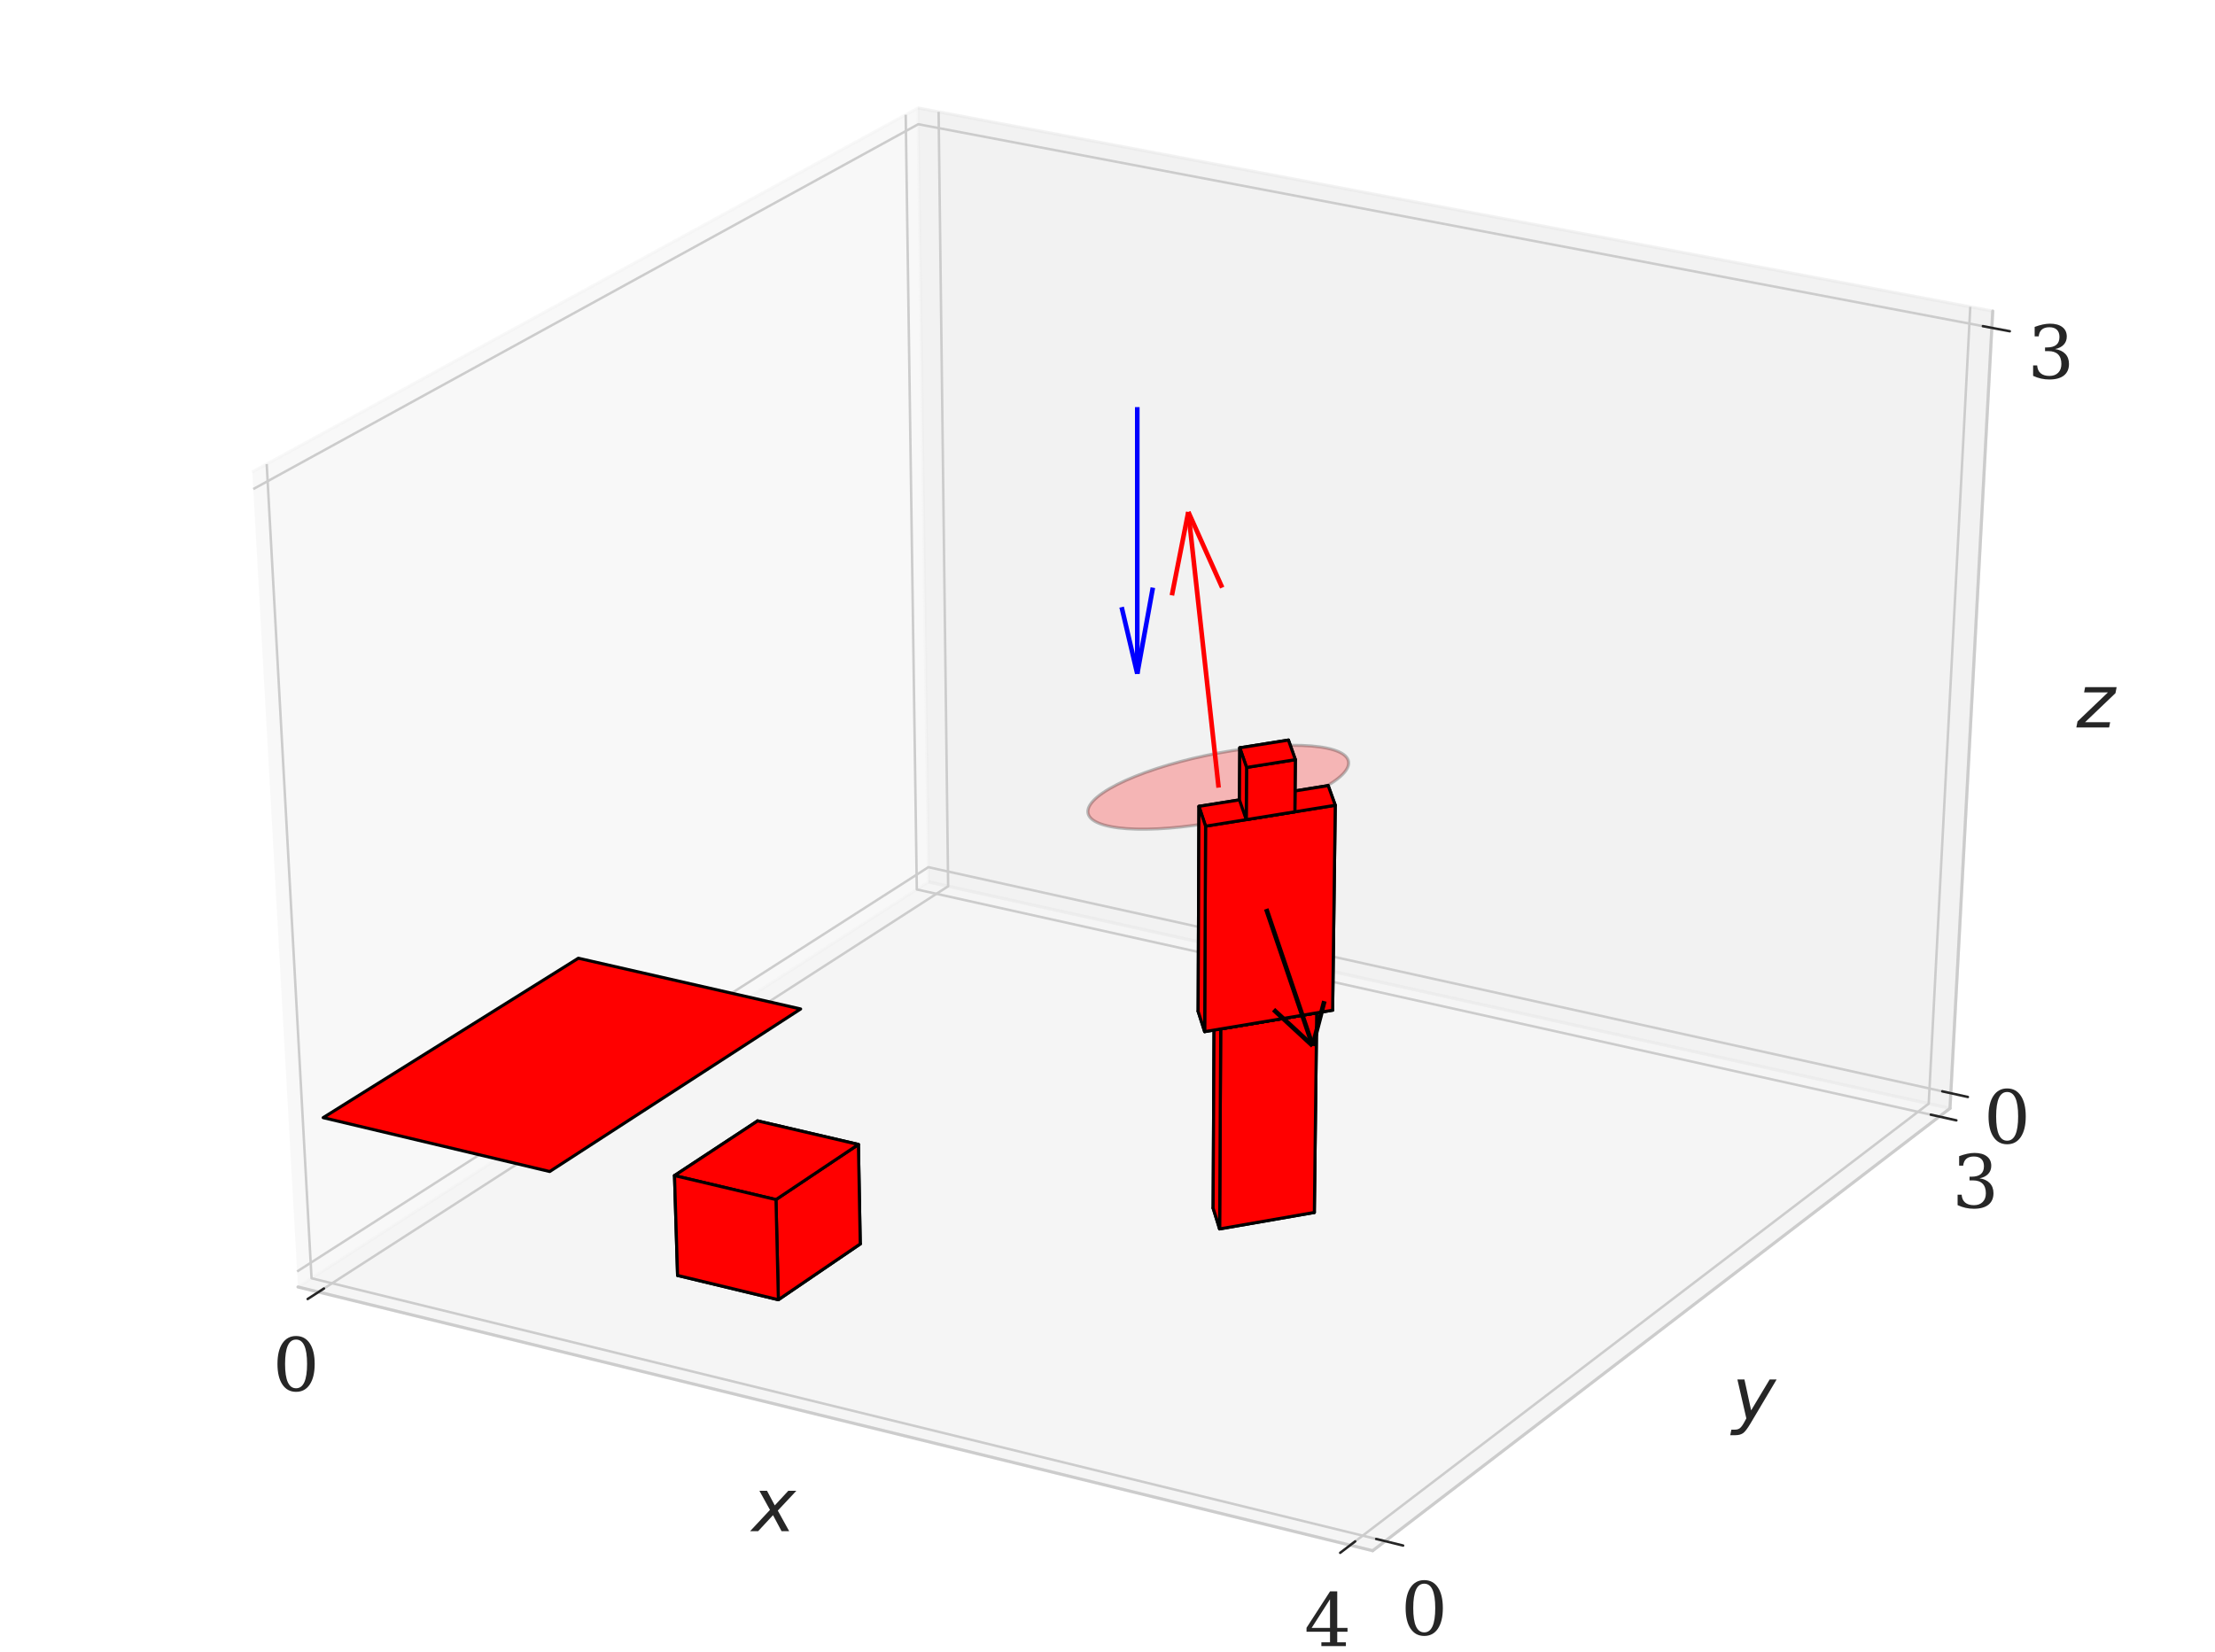 <?xml version="1.0" encoding="utf-8" standalone="no"?>
<!DOCTYPE svg PUBLIC "-//W3C//DTD SVG 1.1//EN"
  "http://www.w3.org/Graphics/SVG/1.1/DTD/svg11.dtd">
<!-- Created with matplotlib (https://matplotlib.org/) -->
<svg height="537.12pt" version="1.1" viewBox="0 0 720 537.12" width="720pt" xmlns="http://www.w3.org/2000/svg" xmlns:xlink="http://www.w3.org/1999/xlink">
 <defs>
  <style type="text/css">
*{stroke-linecap:butt;stroke-linejoin:round;}
  </style>
 </defs>
 <g id="figure_1">
  <g id="patch_1">
   <path d="M 0 537.12 
L 720 537.12 
L 720 0 
L 0 0 
z
" style="fill:#ffffff;"/>
  </g>
  <g id="patch_2">
   <path d="M 1.92 537.12 
L 718.08 537.12 
L 718.08 0 
L 1.92 0 
z
" style="fill:#ffffff;"/>
  </g>
  <g id="pane3d_1">
   <g id="patch_3">
    <path d="M 96.858 418.435 
L 301.827 286.746 
L 298.414 35.108 
L 82.017 153.429 
" style="fill:#f2f2f2;opacity:0.5;stroke:#f2f2f2;stroke-linejoin:miter;"/>
   </g>
  </g>
  <g id="pane3d_2">
   <g id="patch_4">
    <path d="M 301.827 286.746 
L 633.857 360.369 
L 647.749 101.143 
L 298.414 35.108 
" style="fill:#e6e6e6;opacity:0.5;stroke:#e6e6e6;stroke-linejoin:miter;"/>
   </g>
  </g>
  <g id="pane3d_3">
   <g id="patch_5">
    <path d="M 96.858 418.435 
L 446.199 504.181 
L 633.857 360.369 
L 301.827 286.746 
" style="fill:#ececec;opacity:0.5;stroke:#ececec;stroke-linejoin:miter;"/>
   </g>
  </g>
  <g id="axis3d_1">
   <g id="line2d_1">
    <path d="M 96.858 418.435 
L 446.199 504.181 
" style="fill:none;stroke:#cccccc;stroke-linecap:round;"/>
   </g>
   <g id="text_1">
    <!-- $x$ -->
    <defs>
     <path d="M 60.016 54.688 
L 34.906 27.875 
L 50.297 0 
L 39.984 0 
L 28.422 21.688 
L 8.297 0 
L -2.594 0 
L 24.312 28.812 
L 10.016 54.688 
L 20.312 54.688 
L 30.812 34.906 
L 49.125 54.688 
z
" id="DejaVuSans-Oblique-120"/>
    </defs>
    <g style="fill:#262626;" transform="translate(244.451 497.907)scale(0.24 -0.24)">
     <use transform="translate(0 0.312)" xlink:href="#DejaVuSans-Oblique-120"/>
    </g>
   </g>
   <g id="Line3DCollection_1">
    <path d="M 103.539 420.075 
L 308.197 288.158 
L 305.103 36.373 
" style="fill:none;stroke:#cccccc;stroke-width:0.8;"/>
    <path d="M 438.892 502.388 
L 626.935 358.834 
L 640.45 99.764 
" style="fill:none;stroke:#cccccc;stroke-width:0.8;"/>
   </g>
   <g id="xtick_1">
    <g id="line2d_2">
     <path clip-path="url(#p64a46fb6d9)" d="M 369.678 261.302 
" style="fill:none;stroke:#cccccc;stroke-linecap:round;stroke-width:0.8;"/>
    </g>
    <g id="line2d_3">
     <path d="M 105.302 418.939 
L 100.006 422.352 
" style="fill:none;stroke:#262626;stroke-linecap:round;stroke-width:0.8;"/>
    </g>
    <g id="text_2">
     <!-- 0 -->
     <defs>
      <path d="M 31.781 3.422 
Q 39.266 3.422 42.969 11.625 
Q 46.688 19.828 46.688 36.375 
Q 46.688 52.984 42.969 61.188 
Q 39.266 69.391 31.781 69.391 
Q 24.312 69.391 20.594 61.188 
Q 16.891 52.984 16.891 36.375 
Q 16.891 19.828 20.594 11.625 
Q 24.312 3.422 31.781 3.422 
z
M 31.781 -1.422 
Q 19.922 -1.422 13.25 8.531 
Q 6.594 18.5 6.594 36.375 
Q 6.594 54.297 13.25 64.25 
Q 19.922 74.219 31.781 74.219 
Q 43.703 74.219 50.344 64.25 
Q 56.984 54.297 56.984 36.375 
Q 56.984 18.5 50.344 8.531 
Q 43.703 -1.422 31.781 -1.422 
z
" id="DejaVuSerif-48"/>
     </defs>
     <g style="fill:#262626;" transform="translate(88.611 452.193)scale(0.24 -0.24)">
      <use xlink:href="#DejaVuSerif-48"/>
     </g>
    </g>
   </g>
   <g id="xtick_2">
    <g id="line2d_4">
     <path clip-path="url(#p64a46fb6d9)" d="M 369.678 261.302 
" style="fill:none;stroke:#cccccc;stroke-linecap:round;stroke-width:0.8;"/>
    </g>
    <g id="line2d_5">
     <path d="M 440.517 501.147 
L 435.635 504.874 
" style="fill:none;stroke:#262626;stroke-linecap:round;stroke-width:0.8;"/>
    </g>
    <g id="text_3">
     <!-- 4 -->
     <defs>
      <path d="M 34.906 24.703 
L 34.906 63.484 
L 10.016 24.703 
z
M 56.391 0 
L 23.188 0 
L 23.188 5.172 
L 34.906 5.172 
L 34.906 19.484 
L 3.078 19.484 
L 3.078 24.812 
L 35.016 74.219 
L 44.672 74.219 
L 44.672 24.703 
L 58.594 24.703 
L 58.594 19.484 
L 44.672 19.484 
L 44.672 5.172 
L 56.391 5.172 
z
" id="DejaVuSerif-52"/>
     </defs>
     <g style="fill:#262626;" transform="translate(423.956 535.207)scale(0.24 -0.24)">
      <use xlink:href="#DejaVuSerif-52"/>
     </g>
    </g>
   </g>
  </g>
  <g id="axis3d_2">
   <g id="line2d_6">
    <path d="M 633.857 360.369 
L 446.199 504.181 
" style="fill:none;stroke:#cccccc;stroke-linecap:round;"/>
   </g>
   <g id="text_4">
    <!-- $y$ -->
    <defs>
     <path d="M 24.812 -5.078 
Q 18.562 -15.578 14.625 -18.188 
Q 10.688 -20.797 4.594 -20.797 
L -2.484 -20.797 
L -0.984 -13.281 
L 4.203 -13.281 
Q 7.953 -13.281 10.594 -11.234 
Q 13.234 -9.188 16.5 -3.219 
L 19.281 2 
L 7.172 54.688 
L 16.703 54.688 
L 25.781 12.797 
L 50.875 54.688 
L 60.297 54.688 
z
" id="DejaVuSans-Oblique-121"/>
    </defs>
    <g style="fill:#262626;" transform="translate(563.03 461.711)scale(0.24 -0.24)">
     <use transform="translate(0 0.312)" xlink:href="#DejaVuSans-Oblique-121"/>
    </g>
   </g>
   <g id="Line3DCollection_2">
    <path d="M 86.691 150.874 
L 101.268 415.602 
L 450.249 501.077 
" style="fill:none;stroke:#cccccc;stroke-width:0.8;"/>
    <path d="M 294.407 37.3 
L 298.016 289.194 
L 630.38 363.033 
" style="fill:none;stroke:#cccccc;stroke-width:0.8;"/>
   </g>
   <g id="xtick_3">
    <g id="line2d_7">
     <path clip-path="url(#p64a46fb6d9)" d="M 369.678 261.302 
" style="fill:none;stroke:#cccccc;stroke-linecap:round;stroke-width:0.8;"/>
    </g>
    <g id="line2d_8">
     <path d="M 447.328 500.362 
L 456.098 502.51 
" style="fill:none;stroke:#262626;stroke-linecap:round;stroke-width:0.8;"/>
    </g>
    <g id="text_5">
     <!-- 0 -->
     <g style="fill:#262626;" transform="translate(455.329 531.561)scale(0.24 -0.24)">
      <use xlink:href="#DejaVuSerif-48"/>
     </g>
    </g>
   </g>
   <g id="xtick_4">
    <g id="line2d_9">
     <path clip-path="url(#p64a46fb6d9)" d="M 369.678 261.302 
" style="fill:none;stroke:#cccccc;stroke-linecap:round;stroke-width:0.8;"/>
    </g>
    <g id="line2d_10">
     <path d="M 627.607 362.417 
L 635.932 364.267 
" style="fill:none;stroke:#262626;stroke-linecap:round;stroke-width:0.8;"/>
    </g>
    <g id="text_6">
     <!-- 3 -->
     <defs>
      <path d="M 9.719 69.828 
Q 15.438 71.969 20.672 73.094 
Q 25.922 74.219 30.516 74.219 
Q 41.219 74.219 47.219 69.594 
Q 53.219 64.984 53.219 56.781 
Q 53.219 50.203 49.062 45.781 
Q 44.922 41.359 37.312 39.797 
Q 46.297 38.531 51.25 33.281 
Q 56.203 28.031 56.203 19.672 
Q 56.203 9.469 49.344 4.016 
Q 42.484 -1.422 29.594 -1.422 
Q 23.875 -1.422 18.422 -0.188 
Q 12.984 1.031 7.625 3.516 
L 7.625 17.672 
L 13.094 17.672 
Q 13.578 10.641 17.828 7.031 
Q 22.078 3.422 29.781 3.422 
Q 37.25 3.422 41.578 7.734 
Q 45.906 12.062 45.906 19.578 
Q 45.906 28.172 41.453 32.594 
Q 37.016 37.016 28.422 37.016 
L 23.781 37.016 
L 23.781 42 
L 26.219 42 
Q 34.766 42 39.031 45.531 
Q 43.312 49.078 43.312 56.203 
Q 43.312 62.594 39.797 65.984 
Q 36.281 69.391 29.688 69.391 
Q 23.094 69.391 19.453 66.266 
Q 15.828 63.141 15.188 56.984 
L 9.719 56.984 
z
" id="DejaVuSerif-51"/>
     </defs>
     <g style="fill:#262626;" transform="translate(634.501 392.668)scale(0.24 -0.24)">
      <use xlink:href="#DejaVuSerif-51"/>
     </g>
    </g>
   </g>
  </g>
  <g id="axis3d_3">
   <g id="line2d_11">
    <path d="M 633.857 360.369 
L 647.749 101.143 
" style="fill:none;stroke:#cccccc;stroke-linecap:round;"/>
   </g>
   <g id="text_7">
    <!-- $z$ -->
    <defs>
     <path d="M 11.625 54.688 
L 54.297 54.688 
L 52.688 46.484 
L 11.531 7.172 
L 45.516 7.172 
L 44.094 0 
L -0.297 0 
L 1.312 8.203 
L 42.484 47.516 
L 10.203 47.516 
z
" id="DejaVuSans-Oblique-122"/>
    </defs>
    <g style="fill:#262626;" transform="translate(674.998 236.606)scale(0.24 -0.24)">
     <use transform="translate(0 0.312)" xlink:href="#DejaVuSans-Oblique-122"/>
    </g>
   </g>
   <g id="Line3DCollection_3">
    <path d="M 634.121 355.438 
L 301.762 281.949 
L 96.576 413.404 
" style="fill:none;stroke:#cccccc;stroke-width:0.8;"/>
    <path d="M 647.457 106.595 
L 298.486 40.389 
L 82.33 159.011 
" style="fill:none;stroke:#cccccc;stroke-width:0.8;"/>
   </g>
   <g id="xtick_5">
    <g id="line2d_12">
     <path clip-path="url(#p64a46fb6d9)" d="M 369.678 261.302 
" style="fill:none;stroke:#cccccc;stroke-linecap:round;stroke-width:0.8;"/>
    </g>
    <g id="line2d_13">
     <path d="M 631.348 354.825 
L 639.673 356.666 
" style="fill:none;stroke:#262626;stroke-linecap:round;stroke-width:0.8;"/>
    </g>
    <g id="text_8">
     <!-- 0 -->
     <g style="fill:#262626;" transform="translate(644.806 371.699)scale(0.24 -0.24)">
      <use xlink:href="#DejaVuSerif-48"/>
     </g>
    </g>
   </g>
   <g id="xtick_6">
    <g id="line2d_14">
     <path clip-path="url(#p64a46fb6d9)" d="M 369.678 261.302 
" style="fill:none;stroke:#cccccc;stroke-linecap:round;stroke-width:0.8;"/>
    </g>
    <g id="line2d_15">
     <path d="M 644.539 106.041 
L 653.298 107.703 
" style="fill:none;stroke:#262626;stroke-linecap:round;stroke-width:0.8;"/>
    </g>
    <g id="text_9">
     <!-- 3 -->
     <g style="fill:#262626;" transform="translate(659.048 123.048)scale(0.24 -0.24)">
      <use xlink:href="#DejaVuSerif-51"/>
     </g>
    </g>
   </g>
  </g>
  <g id="axes_1">
   <g id="Poly3DCollection_1">
    <defs>
     <path d="M 427.236 -142.913 
L 396.441 -137.559 
L 394.335 -144.319 
L 425.021 -149.633 
z
" id="m8a4a378d98" style="stroke:#000000;"/>
    </defs>
    <g clip-path="url(#p64a46fb6d9)">
     <use style="fill:#ff0000;stroke:#000000;" x="0" xlink:href="#m8a4a378d98" y="537.12"/>
    </g>
   </g>
   <g id="patch_6">
    <path clip-path="url(#p64a46fb6d9)" d="M 438.123 249.355 
C 436.883 252.496 431.318 256.194 422.667 259.642 
C 414.042 263.081 403.011 266.007 391.967 267.786 
C 380.9 269.57 370.669 270.065 363.513 269.157 
C 356.314 268.243 352.8 265.98 353.781 262.857 
C 354.769 259.714 360.227 255.961 368.969 252.434 
C 377.738 248.895 389.051 245.888 400.378 244.087 
C 411.68 242.29 422.018 241.849 429.099 242.853 
C 436.138 243.851 439.37 246.194 438.123 249.355 
z
" style="fill:#ff0000;opacity:0.25;stroke:#000000;stroke-linejoin:miter;"/>
   </g>
   <g id="Poly3DCollection_2">
    <defs>
     <path d="M 247.073 -140.412 
L 246.265 -172.676 
L 279.033 -165.022 
L 279.629 -132.671 
z
" id="mba76fdbd57" style="stroke:#000000;"/>
    </defs>
    <g clip-path="url(#p64a46fb6d9)">
     <use style="fill:#ff0000;stroke:#000000;" x="0" xlink:href="#mba76fdbd57" y="537.12"/>
    </g>
   </g>
   <g id="Poly3DCollection_3">
    <defs>
     <path d="M 425.021 -149.633 
L 425.752 -214.375 
L 394.662 -209.184 
L 394.335 -144.319 
z
" id="m75584f955f" style="stroke:#000000;"/>
    </defs>
    <g clip-path="url(#p64a46fb6d9)">
     <use style="fill:#ff0000;stroke:#000000;" x="0" xlink:href="#m75584f955f" y="537.12"/>
    </g>
   </g>
   <g id="Poly3DCollection_4">
    <defs>
     <path d="M 427.236 -142.913 
L 427.999 -207.81 
L 425.752 -214.375 
L 425.021 -149.633 
z
" id="m3cce41b9c5" style="stroke:#000000;"/>
    </defs>
    <g clip-path="url(#p64a46fb6d9)">
     <use style="fill:#ff0000;stroke:#000000;" x="0" xlink:href="#m3cce41b9c5" y="537.12"/>
    </g>
   </g>
   <g id="Poly3DCollection_5">
    <defs>
     <path d="M 220.248 -122.435 
L 247.073 -140.412 
L 279.629 -132.671 
L 253.013 -114.54 
z
" id="m940458bb37" style="stroke:#000000;"/>
    </defs>
    <g clip-path="url(#p64a46fb6d9)">
     <use style="fill:#ff0000;stroke:#000000;" x="0" xlink:href="#m940458bb37" y="537.12"/>
    </g>
   </g>
   <g id="Poly3DCollection_6">
    <defs>
     <path d="M 427.236 -142.913 
L 427.999 -207.81 
L 396.797 -202.58 
L 396.441 -137.559 
z
" id="m16204fbbd3" style="stroke:#000000;"/>
    </defs>
    <g clip-path="url(#p64a46fb6d9)">
     <use style="fill:#ff0000;stroke:#000000;" x="0" xlink:href="#m16204fbbd3" y="537.12"/>
    </g>
   </g>
   <g id="Poly3DCollection_7">
    <defs>
     <path d="M 427.999 -207.81 
L 396.797 -202.58 
L 394.662 -209.184 
L 425.752 -214.375 
z
" id="m267aa212b4" style="stroke:#000000;"/>
    </defs>
    <g clip-path="url(#p64a46fb6d9)">
     <use style="fill:#ff0000;stroke:#000000;" x="0" xlink:href="#m267aa212b4" y="537.12"/>
    </g>
   </g>
   <g id="Poly3DCollection_8">
    <defs>
     <path d="M 396.441 -137.559 
L 396.797 -202.58 
L 394.662 -209.184 
L 394.335 -144.319 
z
" id="m2a8ac07054" style="stroke:#000000;"/>
    </defs>
    <g clip-path="url(#p64a46fb6d9)">
     <use style="fill:#ff0000;stroke:#000000;" x="0" xlink:href="#m2a8ac07054" y="537.12"/>
    </g>
   </g>
   <g id="Poly3DCollection_9">
    <defs>
     <path d="M 433.181 -208.679 
L 391.579 -201.706 
L 389.462 -208.316 
L 430.916 -215.237 
z
" id="m4ed1486b57" style="stroke:#000000;"/>
    </defs>
    <g clip-path="url(#p64a46fb6d9)">
     <use style="fill:#ff0000;stroke:#000000;" x="0" xlink:href="#m4ed1486b57" y="537.12"/>
    </g>
   </g>
   <g id="Poly3DCollection_10">
    <defs>
     <path d="M 220.248 -122.435 
L 219.253 -154.901 
L 246.265 -172.676 
L 247.073 -140.412 
z
" id="m7ef67504e8" style="stroke:#000000;"/>
    </defs>
    <g clip-path="url(#p64a46fb6d9)">
     <use style="fill:#ff0000;stroke:#000000;" x="0" xlink:href="#m7ef67504e8" y="537.12"/>
    </g>
   </g>
   <g id="Poly3DCollection_11">
    <defs>
     <path d="M 253.013 -114.54 
L 252.233 -147.094 
L 279.033 -165.022 
L 279.629 -132.671 
z
" id="m2bccbbd482" style="stroke:#000000;"/>
    </defs>
    <g clip-path="url(#p64a46fb6d9)">
     <use style="fill:#ff0000;stroke:#000000;" x="0" xlink:href="#m2bccbbd482" y="537.12"/>
    </g>
   </g>
   <g id="Poly3DCollection_12">
    <defs>
     <path d="M 219.253 -154.901 
L 246.265 -172.676 
L 279.033 -165.022 
L 252.233 -147.094 
z
" id="m7be0fdb408" style="stroke:#000000;"/>
    </defs>
    <g clip-path="url(#p64a46fb6d9)">
     <use style="fill:#ff0000;stroke:#000000;" x="0" xlink:href="#m7be0fdb408" y="537.12"/>
    </g>
   </g>
   <g id="Poly3DCollection_13">
    <defs>
     <path d="M 220.248 -122.435 
L 219.253 -154.901 
L 252.233 -147.094 
L 253.013 -114.54 
z
" id="m40383918a6" style="stroke:#000000;"/>
    </defs>
    <g clip-path="url(#p64a46fb6d9)">
     <use style="fill:#ff0000;stroke:#000000;" x="0" xlink:href="#m40383918a6" y="537.12"/>
    </g>
   </g>
   <g id="Poly3DCollection_14">
    <defs>
     <path d="M 433.181 -208.679 
L 434.033 -275.298 
L 431.735 -281.69 
L 430.916 -215.237 
z
" id="m1b6678ced5" style="stroke:#000000;"/>
    </defs>
    <g clip-path="url(#p64a46fb6d9)">
     <use style="fill:#ff0000;stroke:#000000;" x="0" xlink:href="#m1b6678ced5" y="537.12"/>
    </g>
   </g>
   <g id="Poly3DCollection_15">
    <defs>
     <path d="M 430.916 -215.237 
L 431.735 -281.69 
L 389.728 -274.945 
L 389.462 -208.316 
z
" id="m51b2e0b38f" style="stroke:#000000;"/>
    </defs>
    <g clip-path="url(#p64a46fb6d9)">
     <use style="fill:#ff0000;stroke:#000000;" x="0" xlink:href="#m51b2e0b38f" y="537.12"/>
    </g>
   </g>
   <g id="Poly3DCollection_16">
    <defs>
     <path d="M 418.644 -279.588 
L 418.809 -296.494 
L 403.003 -293.982 
L 402.891 -277.059 
z
" id="m0d649816e4" style="stroke:#000000;"/>
    </defs>
    <g clip-path="url(#p64a46fb6d9)">
     <use style="fill:#ff0000;stroke:#000000;" x="0" xlink:href="#m0d649816e4" y="537.12"/>
    </g>
   </g>
   <g id="Poly3DCollection_17">
    <defs>
     <path d="M 420.895 -273.18 
L 405.085 -270.631 
L 402.891 -277.059 
L 418.644 -279.588 
z
" id="m95f7b46570" style="stroke:#000000;"/>
    </defs>
    <g clip-path="url(#p64a46fb6d9)">
     <use style="fill:#ff0000;stroke:#000000;" x="0" xlink:href="#m95f7b46570" y="537.12"/>
    </g>
   </g>
   <g id="Line3DCollection_4">
    <path clip-path="url(#p64a46fb6d9)" d="M 386.273 166.451 
L 396.122 256.079 
" style="fill:none;stroke:#ff0000;stroke-width:1.5;"/>
    <path clip-path="url(#p64a46fb6d9)" d="M 386.273 166.451 
L 380.931 193.568 
" style="fill:none;stroke:#ff0000;stroke-width:1.5;"/>
    <path clip-path="url(#p64a46fb6d9)" d="M 386.273 166.451 
L 397.285 191.052 
" style="fill:none;stroke:#ff0000;stroke-width:1.5;"/>
   </g>
   <g id="Poly3DCollection_18">
    <defs>
     <path d="M 105.05 -173.733 
L 187.993 -225.572 
L 260.252 -209.071 
L 178.683 -156.221 
z
" id="m7a4b4b016e" style="stroke:#000000;"/>
    </defs>
    <g clip-path="url(#p64a46fb6d9)">
     <use style="fill:#ff0000;stroke:#000000;" x="0" xlink:href="#m7a4b4b016e" y="537.12"/>
    </g>
   </g>
   <g id="Poly3DCollection_19">
    <defs>
     <path d="M 433.181 -208.679 
L 434.033 -275.298 
L 391.874 -268.501 
L 391.579 -201.706 
z
" id="m72dcbcdc86" style="stroke:#000000;"/>
    </defs>
    <g clip-path="url(#p64a46fb6d9)">
     <use style="fill:#ff0000;stroke:#000000;" x="0" xlink:href="#m72dcbcdc86" y="537.12"/>
    </g>
   </g>
   <g id="Poly3DCollection_20">
    <defs>
     <path d="M 434.033 -275.298 
L 391.874 -268.501 
L 389.728 -274.945 
L 431.735 -281.69 
z
" id="m3d888e9003" style="stroke:#000000;"/>
    </defs>
    <g clip-path="url(#p64a46fb6d9)">
     <use style="fill:#ff0000;stroke:#000000;" x="0" xlink:href="#m3d888e9003" y="537.12"/>
    </g>
   </g>
   <g id="Poly3DCollection_21">
    <defs>
     <path d="M 391.579 -201.706 
L 391.874 -268.501 
L 389.728 -274.945 
L 389.462 -208.316 
z
" id="m0022569a30" style="stroke:#000000;"/>
    </defs>
    <g clip-path="url(#p64a46fb6d9)">
     <use style="fill:#ff0000;stroke:#000000;" x="0" xlink:href="#m0022569a30" y="537.12"/>
    </g>
   </g>
   <g id="Poly3DCollection_22">
    <defs>
     <path d="M 420.895 -273.18 
L 421.068 -290.13 
L 418.809 -296.494 
L 418.644 -279.588 
z
" id="maf5fb99eb4" style="stroke:#000000;"/>
    </defs>
    <g clip-path="url(#p64a46fb6d9)">
     <use style="fill:#ff0000;stroke:#000000;" x="0" xlink:href="#maf5fb99eb4" y="537.12"/>
    </g>
   </g>
   <g id="Poly3DCollection_23">
    <defs>
     <path d="M 420.895 -273.18 
L 421.068 -290.13 
L 405.205 -287.598 
L 405.085 -270.631 
z
" id="mca62dc704e" style="stroke:#000000;"/>
    </defs>
    <g clip-path="url(#p64a46fb6d9)">
     <use style="fill:#ff0000;stroke:#000000;" x="0" xlink:href="#mca62dc704e" y="537.12"/>
    </g>
   </g>
   <g id="Poly3DCollection_24">
    <defs>
     <path d="M 421.068 -290.13 
L 405.205 -287.598 
L 403.003 -293.982 
L 418.809 -296.494 
z
" id="mb11088fc48" style="stroke:#000000;"/>
    </defs>
    <g clip-path="url(#p64a46fb6d9)">
     <use style="fill:#ff0000;stroke:#000000;" x="0" xlink:href="#mb11088fc48" y="537.12"/>
    </g>
   </g>
   <g id="Poly3DCollection_25">
    <defs>
     <path d="M 405.085 -270.631 
L 405.205 -287.598 
L 403.003 -293.982 
L 402.891 -277.059 
z
" id="m049b6eb734" style="stroke:#000000;"/>
    </defs>
    <g clip-path="url(#p64a46fb6d9)">
     <use style="fill:#ff0000;stroke:#000000;" x="0" xlink:href="#m049b6eb734" y="537.12"/>
    </g>
   </g>
   <g id="Line3DCollection_5">
    <path clip-path="url(#p64a46fb6d9)" d="M 369.678 219.043 
L 369.678 132.359 
" style="fill:none;stroke:#0000ff;stroke-width:1.5;"/>
    <path clip-path="url(#p64a46fb6d9)" d="M 369.678 219.043 
L 374.744 191.066 
" style="fill:none;stroke:#0000ff;stroke-width:1.5;"/>
    <path clip-path="url(#p64a46fb6d9)" d="M 369.678 219.043 
L 364.591 197.397 
" style="fill:none;stroke:#0000ff;stroke-width:1.5;"/>
   </g>
   <g id="Line3DCollection_6">
    <path clip-path="url(#p64a46fb6d9)" d="M 426.695 340.008 
L 411.601 295.532 
" style="fill:none;stroke:#000000;stroke-width:1.5;"/>
    <path clip-path="url(#p64a46fb6d9)" d="M 426.695 340.008 
L 430.489 325.504 
" style="fill:none;stroke:#000000;stroke-width:1.5;"/>
    <path clip-path="url(#p64a46fb6d9)" d="M 426.695 340.008 
L 413.979 328.266 
" style="fill:none;stroke:#000000;stroke-width:1.5;"/>
   </g>
  </g>
 </g>
 <defs>
  <clipPath id="p64a46fb6d9">
   <rect height="537.12" width="716.16" x="1.92" y="0"/>
  </clipPath>
 </defs>
</svg>
